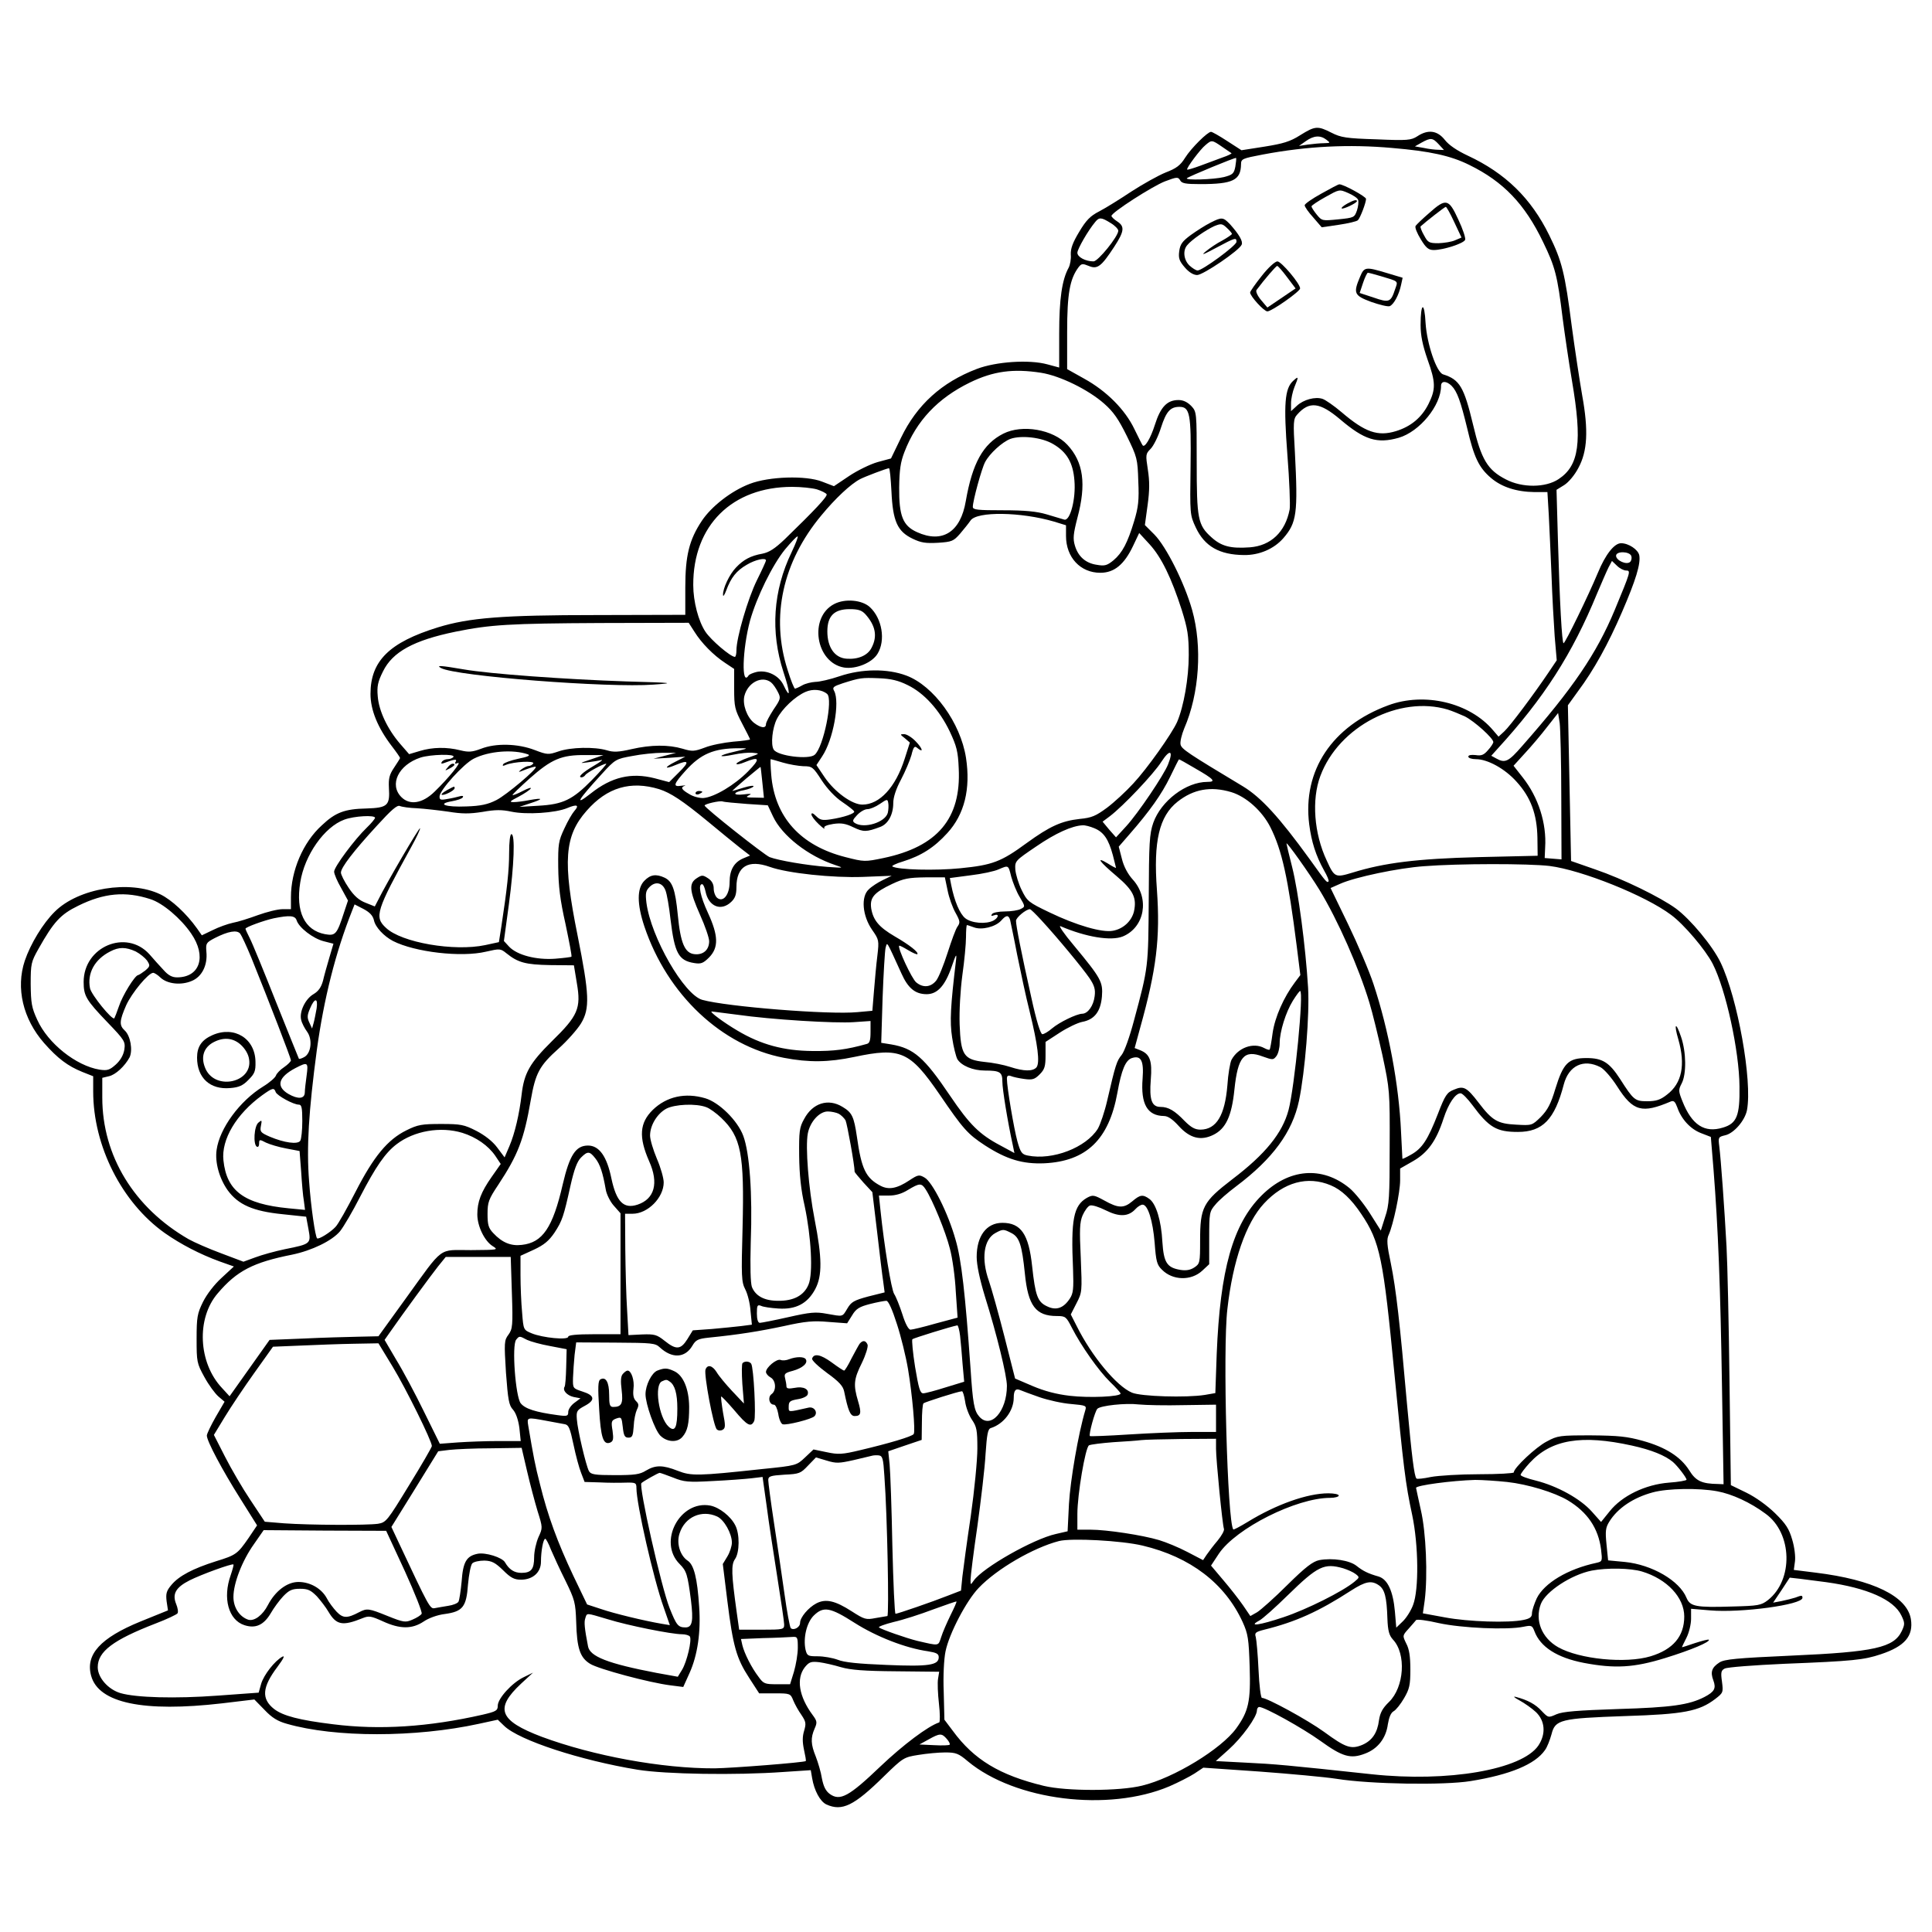 <?xml version="1.0" standalone="no"?>
<!DOCTYPE svg PUBLIC "-//W3C//DTD SVG 20010904//EN"
 "http://www.w3.org/TR/2001/REC-SVG-20010904/DTD/svg10.dtd">
<svg version="1.0" xmlns="http://www.w3.org/2000/svg"
 width="850pt" height="850pt" viewBox="0 0 850 850"
 preserveAspectRatio="xMidYMid meet">
<g transform="translate(0,850) scale(0.1,-0.1)"
fill="#000000" stroke="none">
<path d="M5720 7905 c-44 -28 -75 -37 -156 -50 l-102 -16 -62 40 c-35 23 -67
41 -72 41 -15 0 -87 -71 -114 -114 -21 -34 -39 -47 -86 -65 -32 -13 -100 -51
-151 -84 -51 -34 -114 -73 -141 -87 -39 -20 -57 -38 -88 -90 -29 -48 -38 -74
-37 -100 2 -19 -3 -45 -9 -57 -30 -54 -42 -140 -42 -289 l0 -151 -52 14 c-80
22 -226 12 -310 -20 -155 -59 -264 -158 -334 -303 l-44 -91 -59 -16 c-32 -9
-89 -37 -125 -61 l-67 -45 -52 20 c-71 28 -234 23 -319 -10 -81 -31 -168 -99
-210 -162 -56 -84 -73 -154 -73 -294 l0 -120 -390 -1 c-416 0 -561 -12 -698
-54 -214 -66 -297 -148 -297 -293 0 -71 32 -149 94 -230 20 -26 36 -49 36 -52
0 -2 -12 -21 -26 -42 -21 -31 -25 -48 -23 -88 5 -79 -5 -89 -99 -92 -95 -2
-136 -17 -196 -74 -83 -75 -136 -200 -136 -316 l0 -53 -37 0 c-21 0 -69 -12
-108 -26 -38 -14 -88 -30 -111 -34 -23 -5 -62 -19 -88 -32 l-48 -23 -21 30
c-47 66 -112 126 -161 150 -134 65 -361 28 -465 -76 -52 -51 -107 -142 -132
-216 -40 -120 -8 -256 85 -362 60 -68 104 -101 168 -127 l48 -19 0 -67 c0
-240 126 -489 315 -623 70 -49 154 -93 242 -125 l62 -22 -54 -50 c-32 -29 -65
-72 -82 -106 -25 -51 -28 -67 -28 -162 0 -101 1 -108 34 -168 19 -35 47 -73
62 -86 l27 -23 -39 -67 c-21 -37 -39 -74 -39 -82 0 -24 68 -152 147 -277 l74
-118 -37 -55 c-49 -71 -56 -76 -144 -103 -101 -32 -162 -64 -195 -103 -23 -27
-26 -39 -22 -73 l6 -40 -121 -49 c-176 -72 -243 -145 -217 -239 33 -120 230
-161 576 -121 l142 17 45 -46 c32 -34 58 -50 98 -61 212 -61 565 -61 845 0
l83 18 28 -27 c66 -64 337 -152 587 -193 123 -20 432 -25 641 -10 l121 8 6
-35 c9 -54 35 -103 63 -116 69 -31 121 -6 254 125 83 81 87 83 150 93 36 6 89
11 118 11 47 0 59 -4 100 -39 208 -173 618 -224 887 -110 39 17 88 42 110 56
l39 26 246 -17 c135 -10 288 -24 340 -32 149 -24 474 -29 590 -10 174 28 284
74 327 136 10 13 22 45 29 70 16 64 38 70 324 80 258 8 325 21 396 75 35 27
36 29 30 76 -6 41 -4 50 12 58 11 6 129 15 263 21 303 12 349 17 424 42 105
35 144 80 132 155 -17 100 -166 173 -419 204 l-96 12 5 37 c3 21 -2 63 -12 96
-14 48 -27 69 -76 117 -35 34 -85 70 -126 90 l-68 33 -6 459 c-3 253 -9 519
-13 590 -9 167 -25 388 -32 442 -5 39 -4 41 25 48 39 8 88 65 97 111 24 129
-41 492 -116 649 -35 73 -132 190 -197 238 -69 50 -232 130 -355 172 l-106 37
-7 342 -7 343 44 61 c71 95 134 210 194 349 61 141 83 213 76 250 -5 25 -47
53 -80 53 -30 0 -69 -50 -102 -130 -42 -101 -144 -310 -151 -310 -7 0 -17 176
-25 460 l-6 215 34 21 c19 12 46 44 62 75 40 73 45 165 17 319 -11 63 -32 201
-46 305 -30 234 -43 286 -99 400 -80 163 -193 273 -358 350 -47 22 -83 46
-101 69 -33 42 -74 48 -122 16 -27 -17 -42 -19 -180 -13 -132 4 -156 8 -197
29 -61 31 -72 30 -138 -11z m116 -20 c18 -14 18 -14 -11 -15 -16 0 -48 -3 -70
-6 l-40 -6 30 21 c35 25 64 27 91 6z m494 -20 l23 -25 -24 1 c-13 0 -42 3 -64
8 l-40 7 30 17 c40 22 48 21 75 -8z m-953 -11 c21 -14 39 -27 41 -28 2 -2 -16
-11 -40 -19 -24 -9 -67 -25 -97 -36 -30 -11 -56 -19 -58 -17 -5 5 58 90 81
108 27 23 28 23 73 -8z m748 -5 c166 -14 258 -34 340 -75 149 -73 244 -172
324 -339 53 -109 63 -147 86 -335 9 -69 27 -192 41 -275 46 -270 32 -373 -59
-433 -57 -38 -160 -39 -232 -1 -80 41 -108 87 -144 240 -40 167 -59 199 -132
222 -29 9 -71 134 -77 225 -5 98 -22 92 -22 -8 0 -46 9 -89 30 -150 37 -103
37 -132 5 -197 -30 -60 -78 -100 -144 -120 -79 -24 -135 -5 -238 83 -34 29
-72 55 -84 59 -32 11 -84 -3 -113 -30 l-26 -24 0 35 c0 19 7 51 15 71 19 46
19 50 -5 28 -38 -34 -43 -102 -26 -326 9 -114 13 -222 10 -240 -19 -100 -83
-160 -175 -167 -84 -6 -125 4 -169 44 -60 54 -65 80 -65 331 0 220 0 221 -24
247 -17 17 -35 26 -56 26 -50 0 -79 -30 -104 -109 -19 -60 -45 -103 -54 -90
-2 2 -18 34 -36 71 -41 86 -123 168 -221 222 l-75 42 0 164 c0 169 12 233 50
284 13 17 18 17 45 6 38 -16 55 -3 112 84 45 69 47 90 13 112 -14 9 -25 20
-25 24 0 15 179 130 235 152 53 20 58 20 67 5 7 -14 24 -17 89 -17 143 0 178
17 179 87 0 24 6 26 95 43 196 37 379 46 570 29z m-690 -82 c-6 -31 -12 -36
-50 -46 -45 -11 -173 -15 -163 -5 9 8 212 92 216 89 2 -2 0 -19 -3 -38z m-549
-248 c19 -11 34 -27 34 -34 0 -25 -89 -135 -109 -135 -35 0 -71 19 -71 38 0
16 47 98 79 136 17 21 27 20 67 -5z m-306 -659 c83 -13 208 -74 278 -136 41
-36 63 -68 100 -143 45 -92 47 -100 50 -198 4 -84 0 -115 -18 -175 -29 -96
-52 -140 -91 -173 -28 -23 -39 -26 -73 -20 -50 7 -83 37 -97 85 -9 30 -7 51
11 121 40 149 27 246 -44 322 -63 68 -199 91 -282 49 -89 -45 -136 -130 -165
-297 -23 -136 -103 -187 -215 -136 -62 28 -79 72 -78 196 1 78 6 112 23 156
53 138 147 237 288 306 103 50 190 62 313 43z m1806 -57 c25 -25 40 -68 69
-187 30 -128 51 -173 105 -219 47 -40 112 -61 192 -62 l56 0 6 -100 c3 -55 8
-174 12 -265 3 -91 10 -212 14 -270 l9 -105 -37 -55 c-64 -95 -168 -234 -194
-258 l-25 -23 -24 28 c-103 122 -302 169 -461 110 -247 -91 -378 -287 -348
-524 10 -77 29 -137 65 -202 14 -24 23 -46 20 -49 -7 -7 -10 -4 -83 98 -134
185 -214 272 -293 320 -243 146 -270 164 -275 184 -3 12 5 44 16 71 67 154 80
361 35 521 -34 120 -114 279 -166 332 l-42 42 12 88 c9 65 9 105 1 156 -10 65
-10 69 12 91 13 13 34 55 46 94 23 71 41 91 81 91 46 0 52 -31 49 -261 -3
-213 -3 -214 23 -270 39 -83 104 -120 212 -121 67 -1 132 27 173 74 59 68 65
109 51 378 -8 133 -7 147 10 166 53 60 99 55 189 -21 107 -91 163 -108 258
-81 92 27 186 142 186 228 0 23 23 23 46 1z m-1752 -257 c60 -35 87 -82 93
-160 7 -81 -19 -180 -45 -172 -9 3 -44 13 -77 23 -44 13 -95 18 -192 18 -112
0 -133 2 -133 15 0 27 39 169 54 197 20 38 75 88 111 102 48 17 139 7 189 -23z
m-712 -208 c6 -131 26 -176 93 -208 37 -18 58 -21 112 -18 61 4 68 7 97 40 17
20 38 46 46 58 28 41 222 38 368 -5 l52 -16 0 -47 c0 -94 63 -162 151 -162 61
0 105 36 144 118 l27 57 46 -50 c52 -57 96 -148 141 -288 26 -83 31 -113 31
-200 0 -100 -22 -225 -51 -293 -23 -52 -133 -207 -193 -271 -32 -35 -84 -83
-116 -107 -49 -36 -67 -44 -120 -49 -80 -9 -131 -32 -233 -106 -113 -83 -151
-97 -292 -111 -109 -11 -275 -7 -299 8 -5 2 16 13 47 22 80 25 137 61 195 125
75 82 103 194 82 331 -24 154 -142 317 -263 362 -83 31 -195 30 -293 -3 -41
-14 -89 -25 -107 -25 -17 -1 -43 -7 -57 -15 -14 -8 -28 -14 -32 -15 -4 0 -19
37 -33 83 -75 233 -22 475 149 680 61 74 128 137 170 159 21 11 116 47 127 48
4 0 8 -46 11 -102z m-328 9 c22 -7 41 -17 43 -22 3 -10 -51 -68 -184 -197 -44
-42 -69 -58 -99 -64 -51 -9 -83 -26 -116 -61 -29 -30 -58 -92 -57 -120 0 -10
6 -2 14 19 21 57 45 87 90 113 38 23 85 33 85 19 0 -3 -18 -43 -40 -87 -40
-81 -90 -253 -90 -308 0 -16 -3 -29 -7 -29 -20 1 -105 74 -129 110 -31 46 -54
133 -54 206 -1 262 171 432 435 432 39 0 88 -5 109 -11z m-111 -276 c-82 -170
-94 -351 -36 -528 31 -94 31 -123 0 -57 -20 42 -71 67 -117 58 -17 -4 -33 -11
-36 -15 -33 -54 -28 115 6 241 30 105 98 244 154 313 26 31 50 57 55 57 4 0
-8 -31 -26 -69z m3694 -17 c3 -8 1 -20 -5 -26 -15 -15 -62 6 -62 27 0 21 59
20 67 -1z m-23 -64 c22 0 20 -5 -50 -174 -80 -192 -184 -345 -407 -598 -60
-69 -75 -77 -114 -55 l-22 12 27 30 c205 224 329 417 439 685 20 47 42 98 50
114 l15 28 22 -21 c12 -12 30 -21 40 -21z m-4099 -269 c31 -50 84 -104 136
-138 l39 -26 0 -87 c0 -80 3 -92 35 -153 19 -36 35 -68 35 -70 0 -2 -33 -7
-74 -10 -41 -4 -98 -15 -125 -26 -46 -17 -55 -18 -98 -5 -61 18 -138 18 -225
-2 -56 -13 -79 -14 -108 -5 -54 16 -159 14 -213 -5 -44 -15 -49 -15 -104 6
-75 29 -172 31 -236 6 -40 -15 -55 -16 -92 -7 -59 15 -122 14 -178 -3 l-47
-14 -40 46 c-55 64 -93 144 -98 208 -4 44 0 64 23 110 42 86 135 137 320 175
153 31 237 36 637 38 l388 1 25 -39z m938 -235 c73 -35 140 -110 185 -203 31
-66 37 -89 40 -164 11 -220 -93 -344 -331 -394 -82 -17 -85 -17 -167 4 -198
50 -312 176 -327 363 -3 38 -4 68 -2 68 2 0 26 -7 53 -15 27 -8 68 -15 90 -16
39 0 43 -3 81 -62 25 -38 60 -75 90 -95 28 -19 51 -37 53 -42 4 -9 -45 -26
-105 -35 -34 -5 -45 -3 -62 14 -14 14 -21 16 -21 8 0 -7 14 -26 32 -43 17 -16
28 -24 25 -18 -5 8 9 14 39 19 35 5 54 2 89 -15 44 -21 57 -21 118 2 35 13 57
55 57 105 0 25 12 62 34 103 19 36 39 84 46 108 9 37 14 42 26 31 29 -24 23
-2 -7 29 -17 18 -40 32 -51 32 -19 0 -19 -1 3 -18 l22 -19 -23 -72 c-40 -125
-110 -201 -186 -201 -45 0 -121 55 -165 119 l-37 55 25 38 c49 73 79 239 53
288 -9 16 -4 20 38 34 76 24 83 25 159 22 53 -2 86 -10 126 -30z m-601 12 c9
-7 22 -26 30 -42 14 -27 13 -31 -19 -78 -18 -28 -33 -56 -33 -64 0 -20 -23
-17 -53 6 -31 25 -51 81 -42 118 15 59 77 91 117 60z m247 -51 c27 -23 -16
-235 -55 -268 -26 -22 -163 -5 -180 23 -14 22 -6 96 14 135 23 45 80 99 126
119 32 14 71 11 95 -9z m2731 -69 c19 -6 53 -20 75 -30 43 -22 125 -96 125
-113 0 -5 -11 -22 -24 -36 -18 -21 -29 -25 -54 -21 -20 2 -32 0 -32 -7 0 -6
15 -11 33 -11 52 0 128 -42 179 -99 63 -69 90 -143 92 -246 l1 -80 -260 -6
c-272 -7 -415 -25 -554 -68 -76 -23 -80 -22 -114 53 -56 119 -67 268 -28 372
81 218 348 356 561 292z m499 -381 l1 -278 -37 3 -37 3 2 46 c7 107 -30 222
-99 309 l-40 51 50 55 c28 30 72 82 98 116 l48 61 7 -44 c3 -24 7 -169 7 -322z
m-3637 196 c-75 -17 -78 -28 -4 -13 28 6 66 10 84 8 32 -3 32 -3 -19 -21 -29
-10 -53 -23 -53 -27 0 -5 16 -2 35 6 68 28 72 17 16 -40 -59 -60 -148 -113
-196 -117 -16 -1 -45 6 -62 17 -35 20 -40 30 -20 37 6 2 0 2 -15 0 -39 -6 -35
7 18 66 67 74 124 99 234 99 45 0 45 0 -18 -15z m-909 -12 c12 -5 -2 -11 -42
-19 -33 -7 -63 -18 -67 -24 -5 -8 -1 -9 12 -3 34 14 128 19 120 6 -4 -6 -13
-11 -20 -11 -7 0 -21 -7 -32 -15 -17 -14 -15 -14 20 0 22 8 41 14 43 11 8 -8
-128 -123 -173 -146 -37 -19 -69 -26 -132 -28 -92 -4 -133 11 -63 23 22 4 44
11 47 17 4 6 -1 8 -12 5 -11 -3 -35 -9 -55 -12 -31 -6 -36 -4 -35 12 2 28 105
142 150 165 67 34 174 42 239 19z m2816 -44 c-18 -46 -131 -214 -184 -272
l-45 -49 -30 34 -29 35 32 24 c58 44 192 185 227 240 37 57 54 50 29 -12z
m-2214 38 l-50 -13 70 4 70 5 -43 -22 c-52 -26 -50 -36 2 -14 57 24 61 14 13
-33 l-43 -43 -64 17 c-103 26 -189 6 -281 -67 -74 -58 -58 -31 48 85 60 66 63
67 135 80 40 8 100 14 133 14 l60 0 -50 -13z m-930 -5 c-3 -5 -15 -10 -25 -10
-10 0 -22 -5 -26 -12 -5 -7 -2 -9 7 -6 48 18 61 20 54 7 -6 -9 -3 -11 9 -6 20
8 -40 -66 -102 -126 -53 -52 -109 -61 -146 -24 -55 55 -13 142 84 174 44 14
154 17 145 3z m605 -11 c-51 -17 -52 -18 -15 -13 22 3 49 7 60 10 11 3 -3 -8
-32 -25 -51 -30 -73 -51 -54 -51 5 0 13 5 16 10 7 11 79 50 92 50 4 0 -24 -32
-62 -71 -86 -88 -128 -108 -237 -114 l-83 -5 48 16 c59 19 58 25 -3 14 -25 -5
-56 -9 -70 -9 -21 0 -17 4 22 24 26 14 50 30 53 36 4 6 -12 1 -35 -11 -23 -12
-43 -20 -45 -18 -2 2 32 34 74 72 97 86 141 105 246 104 l80 0 -55 -19z m2659
-40 c82 -47 93 -59 53 -59 -94 0 -204 -84 -238 -180 -17 -49 -19 -88 -20 -335
-2 -300 -1 -298 -65 -535 -19 -72 -42 -136 -54 -151 -22 -27 -27 -42 -64 -202
-11 -48 -30 -104 -41 -123 -52 -83 -199 -140 -308 -118 -26 5 -32 13 -46 63
-15 55 -46 237 -46 275 0 13 5 16 17 12 9 -4 36 -10 59 -13 36 -5 46 -2 68 20
22 22 26 35 26 84 l0 59 63 41 c34 22 78 43 98 47 54 10 81 45 87 111 5 65 -3
80 -124 226 -43 51 -69 89 -58 84 112 -48 222 -66 274 -45 96 40 119 167 44
250 -22 24 -40 58 -48 91 l-14 54 46 53 c91 104 143 178 180 254 20 42 38 77
39 77 1 1 33 -17 72 -40z m-1905 -61 l7 -68 -43 1 c-35 0 -39 2 -23 10 15 7 8
8 -23 4 -51 -6 -49 10 3 19 19 4 37 11 40 16 3 5 -16 3 -42 -5 -26 -8 -49 -15
-51 -15 -2 0 25 24 60 54 35 29 64 53 64 52 1 0 4 -31 8 -68z m-454 -30 c50
-16 101 -49 214 -142 54 -45 118 -97 142 -116 l44 -34 -29 -12 c-41 -17 -61
-51 -61 -105 0 -55 -28 -91 -55 -69 -8 7 -15 25 -15 41 0 19 -8 34 -25 45 -23
15 -27 15 -50 0 -35 -23 -32 -55 15 -161 22 -49 40 -101 40 -116 0 -38 -26
-61 -64 -57 -43 4 -62 48 -74 173 -11 113 -24 148 -59 164 -37 17 -62 13 -88
-14 -33 -33 -33 -102 0 -201 101 -301 341 -526 614 -578 110 -21 196 -20 310
4 203 43 244 25 374 -164 105 -154 124 -175 200 -225 96 -62 166 -83 262 -79
185 9 284 105 321 310 18 101 36 144 64 153 40 13 53 -12 47 -90 -9 -113 21
-164 94 -165 17 0 38 -14 65 -44 49 -54 97 -66 152 -39 55 27 81 82 93 200 15
143 42 176 124 145 45 -16 47 -16 61 2 8 11 14 36 14 56 0 51 27 137 58 187
15 24 29 43 32 43 17 0 -24 -422 -51 -524 -27 -101 -102 -194 -247 -304 -130
-100 -142 -123 -142 -271 0 -96 -1 -101 -25 -117 -18 -12 -37 -15 -62 -11 -59
10 -73 32 -79 123 -5 95 -28 168 -57 189 -29 21 -41 19 -75 -10 -38 -32 -62
-31 -123 3 -46 25 -51 26 -77 12 -59 -34 -71 -95 -61 -315 3 -85 1 -105 -14
-128 -28 -43 -61 -54 -101 -34 -41 19 -51 47 -65 176 -15 141 -49 191 -131
191 -70 0 -113 -58 -113 -150 0 -35 13 -97 36 -173 53 -169 97 -350 97 -394 0
-113 -72 -193 -122 -135 -22 25 -28 58 -38 211 -23 326 -40 480 -66 567 -33
118 -102 254 -136 273 -24 14 -29 13 -67 -12 -54 -36 -91 -43 -127 -24 -65 34
-84 74 -104 216 -13 88 -21 106 -63 131 -63 39 -132 17 -169 -53 -21 -37 -23
-55 -22 -162 1 -83 8 -151 24 -220 29 -136 38 -298 17 -347 -20 -48 -66 -72
-134 -71 -60 0 -99 21 -115 61 -6 18 -8 87 -5 197 8 214 -5 393 -33 468 -25
67 -106 147 -167 165 -88 26 -170 8 -231 -51 -58 -57 -63 -119 -16 -226 43
-96 24 -166 -51 -191 -61 -20 -93 12 -115 115 -20 98 -54 145 -103 145 -54 0
-81 -42 -111 -170 -44 -192 -89 -257 -180 -267 -48 -6 -87 10 -126 52 -21 22
-25 37 -25 84 0 52 5 65 47 128 87 132 113 199 143 372 21 120 38 152 123 228
38 34 82 84 98 110 40 66 37 128 -15 388 -66 326 -58 437 40 548 90 103 194
133 319 95z m2517 -13 c66 -20 136 -83 172 -154 51 -101 78 -223 116 -523 l16
-128 -24 -32 c-49 -65 -88 -153 -98 -223 -5 -38 -11 -71 -13 -73 -3 -2 -13 1
-24 7 -48 26 -115 2 -144 -52 -6 -12 -15 -63 -18 -112 -11 -132 -48 -194 -118
-195 -24 0 -41 9 -70 38 -44 46 -72 62 -106 62 -39 0 -50 31 -43 120 7 84 -4
113 -48 130 l-23 9 24 88 c72 258 89 395 74 608 -16 214 10 324 91 388 70 55
145 69 236 42z m-1511 -91 c-11 -42 -104 -71 -145 -45 -12 8 -10 14 10 35 13
14 33 26 45 26 12 0 36 10 55 23 32 22 34 22 37 4 2 -10 1 -30 -2 -43z m-620
39 l92 -6 23 -49 c40 -85 154 -174 274 -214 39 -13 38 -13 -35 -8 -91 7 -214
28 -254 43 -24 10 -286 217 -286 227 0 7 66 22 79 18 8 -3 56 -7 107 -11z
m-1451 -19 c33 -2 95 -9 137 -15 62 -10 93 -10 151 -1 56 10 85 10 127 1 66
-14 194 -6 246 16 43 18 54 13 31 -13 -9 -10 -29 -44 -44 -77 -26 -55 -28 -69
-27 -170 1 -83 8 -144 32 -250 16 -77 29 -142 26 -144 -2 -2 -34 -6 -72 -9
-83 -6 -167 16 -202 53 l-23 25 22 162 c23 173 28 308 11 308 -6 0 -10 -34
-10 -82 0 -77 -9 -158 -34 -323 l-11 -70 -60 -13 c-137 -29 -369 11 -437 76
-52 48 -43 75 111 355 24 43 41 80 39 83 -4 4 -147 -240 -185 -317 l-14 -27
-40 16 c-29 11 -51 30 -75 66 -19 28 -34 58 -34 67 0 22 55 94 159 207 62 68
88 91 100 86 9 -4 43 -9 76 -10z m-185 -42 c0 -4 -16 -24 -36 -43 -54 -52
-144 -173 -144 -194 0 -10 14 -43 31 -72 l30 -55 -17 -51 c-32 -99 -38 -105
-84 -97 -90 17 -130 99 -109 228 19 120 106 244 194 276 43 16 135 21 135 8z
m3165 -46 c41 -17 62 -48 81 -118 7 -29 14 -54 14 -56 0 -2 -16 6 -36 19 -55
33 -38 9 39 -56 73 -62 89 -95 76 -155 -10 -42 -47 -77 -93 -85 -47 -9 -161
24 -279 81 -92 44 -98 49 -122 98 -14 28 -26 69 -28 90 -2 38 -1 39 92 102 86
59 158 91 204 93 10 1 33 -5 52 -13z m990 -271 c81 -133 174 -344 220 -497 13
-42 38 -145 57 -230 32 -151 33 -157 32 -403 0 -221 -2 -257 -20 -309 l-19
-60 -48 76 c-26 41 -66 91 -90 111 -121 99 -268 86 -387 -33 -126 -126 -182
-326 -197 -697 l-6 -172 -46 -8 c-81 -13 -282 -7 -321 10 -67 28 -177 160
-243 293 l-26 51 25 49 c25 48 25 52 19 199 -6 125 -5 157 8 188 9 20 23 40
32 43 9 4 40 -6 70 -21 60 -30 100 -28 131 6 9 10 23 19 31 19 23 0 45 -70 53
-168 6 -81 10 -97 32 -118 47 -48 129 -50 178 -4 l30 28 0 115 c0 110 1 117
27 147 14 18 56 54 92 81 161 121 247 239 276 376 27 129 47 382 40 498 -11
181 -43 423 -70 530 -14 55 -25 101 -25 104 0 10 101 -132 145 -204z m-2418
101 c78 -28 278 -49 410 -44 l126 5 -39 -19 c-21 -10 -49 -28 -62 -41 -35 -32
-28 -116 15 -178 30 -43 31 -46 23 -114 -5 -38 -11 -109 -15 -156 l-7 -86 -66
-6 c-123 -12 -575 24 -682 54 -80 22 -226 275 -246 427 -5 42 -3 53 14 70 26
26 57 19 70 -16 6 -15 16 -72 22 -127 18 -148 35 -181 104 -192 30 -5 40 -1
66 25 42 43 41 95 -5 195 -34 73 -45 127 -26 127 5 0 11 -14 15 -32 13 -66 68
-89 113 -46 17 16 23 32 23 65 0 91 52 123 147 89z m3431 4 c141 -18 421 -130
534 -215 57 -42 151 -153 183 -215 58 -113 117 -384 118 -540 2 -129 -12 -163
-73 -181 -81 -25 -137 12 -178 116 -18 45 -18 50 -3 79 21 41 20 137 -3 204
-23 69 -33 60 -12 -11 32 -112 16 -193 -50 -243 -29 -23 -48 -29 -87 -29 -54
0 -60 5 -120 99 -47 72 -77 91 -147 91 -80 0 -102 -22 -137 -135 -20 -67 -34
-93 -64 -124 -39 -38 -39 -38 -109 -34 -81 4 -105 18 -165 97 -52 68 -66 75
-108 57 -31 -12 -39 -24 -71 -107 -44 -113 -69 -152 -118 -179 -21 -12 -38
-20 -38 -18 0 2 -3 55 -6 118 -9 207 -55 451 -121 650 -19 58 -70 177 -112
264 l-77 159 43 19 c65 29 255 69 368 77 152 12 460 12 553 1z m-2369 -47 c7
-25 23 -66 37 -89 25 -42 25 -43 5 -53 -11 -6 -42 -11 -70 -11 -27 0 -53 -5
-57 -12 -5 -8 -2 -9 9 -5 24 9 21 -10 -2 -23 -33 -17 -96 -12 -124 10 -24 19
-48 75 -62 146 l-6 31 91 12 c51 6 106 18 123 26 45 19 43 20 56 -32z m-280
-60 c6 -32 22 -76 35 -99 20 -36 21 -43 9 -60 -8 -10 -27 -63 -44 -116 -17
-53 -39 -108 -50 -122 -24 -30 -58 -33 -88 -8 -19 15 -83 152 -75 161 2 2 19
-7 39 -19 20 -12 38 -20 41 -18 7 8 -35 41 -99 78 -70 41 -95 71 -104 123 -7
48 12 70 92 108 51 24 73 28 146 29 l86 0 12 -57z m-3507 -39 c54 -17 134 -85
179 -151 69 -100 39 -193 -62 -193 -22 0 -39 9 -60 33 -16 17 -44 48 -62 69
-102 112 -289 33 -289 -122 0 -61 10 -79 105 -178 76 -79 79 -85 74 -120 -4
-24 -17 -47 -38 -66 -27 -24 -37 -27 -71 -22 -103 17 -227 115 -274 219 -25
54 -28 74 -29 157 0 90 2 98 34 155 67 119 97 152 175 190 113 56 208 65 318
29z m983 -92 c6 -31 44 -71 84 -92 96 -49 300 -73 409 -47 61 14 64 14 90 -7
51 -41 84 -50 192 -52 l105 -1 13 -79 c19 -110 5 -143 -110 -255 -97 -96 -122
-140 -133 -234 -10 -86 -30 -172 -54 -228 l-21 -49 -33 44 c-20 27 -55 54 -92
73 -53 27 -68 30 -154 30 -85 0 -103 -3 -153 -28 -83 -41 -144 -115 -224 -271
-37 -72 -76 -142 -88 -154 -21 -23 -75 -57 -81 -50 -8 8 -27 136 -35 250 -12
149 -2 309 34 579 31 225 82 428 155 612 l11 28 39 -20 c28 -15 41 -29 46 -49z
m2936 0 c72 -78 181 -210 212 -255 22 -33 27 -50 23 -80 -5 -42 -30 -77 -55
-77 -25 -1 -100 -37 -133 -65 -16 -14 -35 -25 -42 -25 -8 0 -26 57 -49 163
-44 197 -67 314 -67 336 0 14 43 50 61 51 4 0 26 -22 50 -48z m-3276 -1 c10
-32 72 -80 119 -92 l43 -11 -18 -61 c-10 -34 -23 -80 -28 -102 -8 -29 -20 -46
-42 -59 -36 -21 -63 -78 -54 -113 3 -14 15 -37 26 -52 25 -34 18 -96 -13 -112
-11 -6 -21 -9 -23 -7 -1 2 -46 113 -100 248 -53 134 -105 261 -116 282 -10 20
-19 39 -19 42 0 7 83 37 125 46 70 14 93 12 100 -9z m3139 2 c2 -10 17 -79 31
-153 15 -74 39 -187 55 -250 36 -147 46 -226 30 -246 -16 -18 -55 -18 -116 2
-27 9 -78 19 -113 22 -91 10 -104 30 -109 165 -2 60 3 149 12 217 9 63 16 138
16 167 0 29 2 53 4 53 3 0 17 -5 31 -10 34 -13 95 2 120 30 22 25 32 25 39 3z
m-3338 -167 c80 -198 174 -442 174 -451 0 -5 -14 -19 -30 -30 -17 -11 -33 -28
-36 -37 -3 -9 -28 -31 -56 -48 -104 -64 -192 -185 -205 -279 -8 -55 12 -126
49 -178 46 -63 111 -92 241 -105 l104 -11 10 -54 c12 -65 11 -66 -104 -89 -43
-9 -101 -25 -130 -36 l-52 -19 -98 37 c-54 20 -118 48 -143 62 -240 138 -380
367 -380 623 l0 87 29 7 c29 6 70 44 91 83 15 31 4 95 -21 118 -25 23 -24 42
6 111 25 55 98 143 119 143 5 0 20 -9 32 -21 30 -28 90 -35 137 -15 45 18 71
69 65 129 -3 37 -1 40 37 60 59 30 98 37 112 19 6 -8 28 -55 49 -106z m2860
-69 c29 -65 61 -91 111 -91 47 0 81 37 110 121 19 56 23 61 19 28 -24 -201
-28 -269 -17 -340 6 -41 17 -84 23 -95 18 -29 69 -50 121 -50 67 0 77 -7 77
-49 0 -33 23 -175 46 -280 l7 -34 -61 33 c-93 49 -136 92 -222 219 -114 169
-160 209 -259 226 l-44 7 6 197 c4 108 10 207 13 220 8 28 1 39 70 -112z
m-3369 97 c19 -10 41 -28 50 -40 14 -22 14 -25 -8 -44 -13 -10 -27 -19 -31
-20 -14 0 -70 -91 -85 -138 -9 -26 -18 -49 -20 -52 -9 -10 -101 103 -107 132
-13 66 20 127 89 162 38 20 68 20 112 0z m796 -251 c-4 -21 -9 -49 -13 -63
l-7 -25 -12 26 c-10 21 -10 32 3 62 20 48 36 48 29 0z m1848 -27 c153 -22 433
-39 516 -33 l73 5 0 -48 c0 -38 -4 -50 -17 -53 -89 -25 -144 -32 -238 -31
-127 1 -227 28 -331 90 -61 36 -124 83 -113 84 3 0 52 -7 110 -14z m-1892
-268 c-4 -29 -8 -63 -8 -75 -1 -28 -30 -30 -72 -6 -56 33 -45 74 31 114 54 28
57 26 49 -33z m5692 37 c17 -9 49 -46 74 -85 70 -110 109 -120 236 -66 13 5
19 -1 28 -25 18 -53 58 -96 104 -114 l44 -17 12 -146 c20 -256 30 -508 37
-951 l7 -431 -24 1 c-72 1 -98 13 -127 60 -38 60 -104 102 -205 130 -68 19
-107 23 -227 24 -138 0 -147 -1 -195 -27 -47 -24 -145 -116 -145 -136 0 -4
-69 -8 -152 -8 -84 0 -180 -6 -212 -12 -33 -7 -61 -10 -64 -7 -10 9 -21 101
-42 330 -31 353 -48 505 -71 617 -17 80 -19 106 -9 126 20 45 50 186 50 239
l0 52 56 32 c65 37 103 89 135 188 22 67 52 111 75 111 8 0 31 -24 52 -52 73
-99 107 -118 200 -118 109 0 162 55 202 209 22 83 87 114 161 76z m-5828 -110
c7 -16 78 -55 102 -55 12 0 15 -14 15 -72 0 -40 -4 -79 -9 -87 -11 -17 -70 -9
-134 18 -41 18 -44 22 -39 48 5 25 4 27 -11 14 -19 -15 -24 -96 -7 -106 6 -3
10 3 10 14 0 18 2 19 30 4 17 -8 57 -20 90 -26 l58 -11 7 -91 c3 -49 8 -108
12 -129 l5 -39 -73 7 c-195 19 -272 76 -286 211 -10 92 57 204 170 286 46 33
53 35 60 14z m1894 -66 c15 -5 45 -27 66 -47 88 -84 102 -159 94 -483 -6 -216
-5 -239 12 -272 10 -19 21 -62 23 -95 l6 -60 -46 -6 c-26 -3 -84 -9 -130 -13
l-84 -6 -24 -39 c-29 -46 -49 -48 -100 -7 -34 27 -44 30 -99 28 l-60 -3 -6
110 c-4 60 -7 180 -8 267 l-1 157 33 0 c67 0 137 71 137 138 0 18 -13 65 -30
104 -16 38 -30 84 -30 102 0 45 31 96 71 118 38 20 131 24 176 7z m583 -29
c11 -6 24 -19 30 -29 7 -15 40 -197 40 -226 0 -3 18 -24 39 -48 l39 -42 21
-175 c11 -96 23 -195 27 -220 l6 -46 -72 -18 c-63 -17 -75 -24 -92 -53 -23
-38 -17 -36 -91 -23 -48 9 -72 7 -169 -15 -62 -14 -119 -25 -125 -25 -8 0 -13
15 -13 41 0 35 2 40 18 34 9 -5 44 -10 77 -12 77 -5 128 22 162 86 31 59 30
137 -3 306 -27 139 -41 319 -30 378 10 52 51 97 88 97 16 0 38 -5 48 -10z
m-1656 -84 c61 -19 114 -56 145 -101 l24 -36 -40 -57 c-47 -67 -63 -110 -63
-165 0 -52 32 -117 67 -139 27 -17 26 -17 -95 -18 -146 0 -117 22 -287 -213
l-120 -166 -90 -2 c-49 -1 -157 -4 -239 -8 l-150 -6 -88 -124 -88 -124 -33 36
c-105 111 -114 307 -19 417 84 99 156 136 327 170 87 18 176 61 211 103 16 20
56 88 88 151 69 133 111 194 161 232 77 59 193 79 289 50z m585 -112 c21 -26
33 -63 46 -137 3 -20 19 -53 35 -71 l30 -34 0 -266 0 -266 -115 0 c-80 0 -115
-4 -115 -11 0 -16 -113 -5 -161 15 -36 15 -36 15 -42 92 -4 42 -7 116 -7 163
l0 86 59 27 c45 21 66 39 90 74 35 53 41 73 71 208 16 71 29 106 46 123 29 29
38 29 63 -3z m3236 -119 c46 -19 90 -60 134 -126 83 -123 97 -195 146 -704 40
-411 48 -481 78 -620 28 -133 30 -329 4 -396 -9 -25 -30 -58 -46 -73 l-28 -27
-6 71 c-8 90 -32 142 -72 154 -46 13 -68 24 -97 47 -30 24 -105 36 -164 25
-28 -6 -59 -29 -140 -109 -57 -57 -117 -110 -133 -120 l-30 -17 -32 47 c-18
26 -57 76 -87 111 l-54 64 35 53 c75 111 340 245 489 245 21 0 38 5 38 10 0 6
-21 10 -46 10 -91 0 -228 -48 -355 -126 -33 -20 -61 -35 -63 -33 -26 33 -47
794 -26 970 24 212 82 379 161 464 87 94 192 123 294 80z m-1783 -17 c31 -47
89 -189 107 -261 11 -40 23 -126 26 -189 l8 -115 -97 -26 c-52 -15 -102 -27
-110 -27 -9 0 -23 26 -36 68 -12 37 -28 77 -36 89 -13 21 -44 213 -60 366 l-7
67 44 0 c29 0 57 8 84 25 50 30 59 31 77 3z m378 -193 c35 -18 46 -52 59 -178
14 -142 48 -187 141 -187 38 0 41 -3 66 -52 41 -80 117 -188 168 -238 25 -24
46 -47 46 -51 0 -14 -137 -20 -223 -10 -60 7 -112 21 -164 43 l-77 33 -47 185
c-26 102 -57 212 -68 244 -35 98 -23 183 28 211 33 18 36 18 71 0z m-2198
-262 c5 -146 3 -160 -15 -185 -19 -25 -19 -35 -11 -167 9 -120 13 -144 31
-163 13 -15 23 -44 28 -80 l6 -58 -98 0 c-54 0 -134 -3 -178 -6 l-80 -6 -70
142 c-38 78 -93 181 -122 228 l-51 87 21 30 c59 85 184 255 214 293 l34 42
143 0 143 0 5 -157z m1694 -138 c18 -55 40 -145 49 -199 19 -114 33 -273 25
-285 -6 -11 -112 -42 -235 -71 -79 -19 -97 -20 -148 -9 l-58 12 -37 -35 c-37
-35 -38 -36 -187 -51 -286 -31 -314 -31 -373 -8 -66 26 -98 26 -140 1 -27 -17
-50 -20 -137 -20 -89 0 -106 3 -114 18 -13 25 -50 181 -53 227 -3 37 0 41 35
60 47 25 44 46 -11 63 -42 14 -42 14 -41 60 1 26 4 71 7 101 l7 55 173 -1
c160 -1 175 -2 195 -21 54 -50 111 -47 143 7 15 26 25 31 73 36 130 13 223 28
331 51 94 21 130 24 196 18 l81 -6 22 35 c17 29 32 38 79 50 31 8 64 14 72 14
9 -1 26 -39 46 -102z m278 -52 c3 -27 8 -83 11 -125 l7 -77 -82 -25 c-44 -14
-89 -26 -98 -26 -14 0 -20 21 -36 116 -10 63 -15 118 -12 122 6 5 170 56 198
61 3 0 9 -20 12 -46z m-1905 -18 c15 -7 61 -20 101 -27 l73 -14 -2 -79 c-1
-44 -4 -82 -7 -86 -10 -16 10 -38 39 -45 l31 -6 -27 -20 c-15 -11 -27 -29 -27
-40 0 -18 -4 -20 -47 -14 -97 13 -143 28 -162 52 -23 29 -40 256 -20 280 14
17 14 17 48 -1z m-592 -117 c59 -97 173 -328 173 -350 0 -5 -45 -83 -100 -172
-96 -157 -101 -164 -137 -170 -48 -7 -301 -6 -413 2 l-85 7 -63 95 c-35 52
-85 138 -112 191 l-49 96 48 79 c26 43 85 131 130 194 l82 115 122 5 c67 3
172 7 232 8 l110 2 62 -102z m2846 -135 c38 -13 100 -27 139 -30 65 -6 69 -7
63 -27 -31 -103 -66 -309 -72 -412 l-6 -121 -52 -12 c-99 -22 -321 -148 -361
-205 -14 -20 -14 -20 -14 4 0 14 13 120 30 235 16 116 33 259 36 318 6 87 10
110 23 114 57 18 101 76 101 134 0 32 9 42 29 33 9 -4 47 -18 84 -31z m-327
-18 c3 -25 17 -62 30 -81 21 -31 24 -46 24 -127 0 -51 -13 -184 -29 -297 -17
-113 -33 -233 -37 -267 l-6 -61 -57 -22 c-68 -27 -222 -80 -231 -80 -4 0 -10
135 -14 300 -3 164 -9 325 -12 357 l-6 58 73 25 74 25 1 77 c0 43 3 80 7 84 5
5 151 52 169 53 4 1 10 -19 14 -44z m962 -17 l142 2 0 -60 0 -60 -106 0 c-58
0 -182 -5 -276 -11 -93 -6 -171 -9 -173 -7 -6 6 22 109 33 120 14 14 124 26
182 19 30 -3 119 -5 198 -3z m-2804 -69 c34 -6 70 -13 81 -15 17 -3 23 -18 38
-89 10 -48 25 -104 34 -126 l15 -39 67 -2 c36 -2 87 -2 114 -1 44 1 47 -1 47
-24 0 -69 75 -400 120 -525 l27 -78 -36 6 c-76 13 -209 45 -267 65 l-61 20
-61 127 c-69 146 -112 263 -146 401 -22 85 -29 123 -52 259 -6 37 -6 37 80 21z
m2946 -123 c0 -48 28 -334 35 -353 2 -7 -10 -29 -28 -51 -18 -21 -39 -49 -48
-62 l-16 -24 -69 36 c-38 20 -94 43 -124 52 -73 22 -231 46 -302 46 l-58 0 0
69 c0 86 35 292 51 302 7 4 56 10 108 14 53 3 107 7 121 9 14 2 94 4 178 5
l152 1 0 -44z m1830 14 c86 -19 145 -43 180 -72 20 -17 60 -69 60 -78 0 -4
-35 -10 -77 -13 -104 -8 -207 -58 -261 -126 l-38 -47 -41 46 c-50 56 -151 112
-246 136 -37 9 -67 20 -67 25 0 5 18 29 40 53 95 103 228 125 450 76z m-4861
-113 c13 -56 34 -135 46 -175 23 -73 23 -74 4 -115 -10 -23 -19 -62 -19 -88 0
-53 -13 -69 -56 -69 -32 0 -54 15 -72 46 -12 22 -86 45 -121 38 -49 -10 -64
-36 -70 -122 -4 -42 -10 -82 -14 -89 -4 -7 -24 -15 -45 -18 -20 -3 -46 -8 -58
-10 -22 -5 -25 1 -162 293 l-30 64 103 166 103 167 49 6 c26 3 109 7 183 7
l135 2 24 -103z m1572 -22 c13 -175 21 -615 13 -615 -5 -1 -29 -5 -53 -9 -41
-8 -48 -6 -104 30 -73 47 -114 56 -155 35 -36 -19 -72 -62 -72 -86 0 -20 -29
-35 -41 -23 -4 4 -17 73 -28 153 -11 80 -32 220 -46 312 -14 92 -25 176 -25
186 0 17 9 20 71 24 66 3 72 6 104 40 l35 36 47 -14 c42 -13 55 -12 118 2 38
9 75 18 80 19 6 2 19 3 30 2 18 -2 21 -12 26 -92z m-929 -6 c47 -19 66 -21
173 -15 66 3 143 9 170 12 l50 6 18 -128 c9 -71 31 -212 47 -314 16 -102 30
-195 30 -207 0 -22 -3 -23 -99 -23 l-99 0 -11 78 c-23 166 -25 208 -7 233 20
29 21 110 1 148 -20 40 -70 79 -110 87 -134 25 -232 -160 -135 -257 31 -31 35
-46 50 -160 11 -91 6 -119 -24 -119 -33 0 -40 10 -70 85 -37 93 -137 538 -124
550 10 9 74 45 80 45 4 0 31 -10 60 -21z m3668 -19 c92 -10 209 -46 268 -81
86 -52 134 -122 146 -216 6 -51 6 -53 -21 -59 -126 -27 -229 -89 -262 -156
-11 -24 -21 -54 -21 -66 0 -16 -8 -23 -37 -29 -65 -14 -244 -8 -345 11 l-98
18 8 56 c14 110 6 301 -17 399 -11 51 -21 95 -21 97 0 11 157 32 260 35 30 0
93 -4 140 -9z m925 -41 c65 -12 146 -49 213 -99 118 -85 123 -291 10 -380 -30
-23 -42 -25 -156 -28 -161 -5 -186 0 -202 38 -31 76 -152 146 -271 158 l-74 7
-7 70 c-6 59 -4 74 12 100 37 60 106 106 191 129 65 18 203 20 284 5z m-4400
-111 c31 -14 65 -75 65 -115 0 -15 -9 -43 -20 -61 l-20 -33 20 -162 c25 -200
40 -253 96 -339 l44 -68 69 0 c67 0 69 -1 81 -31 7 -17 23 -46 36 -64 20 -30
21 -38 12 -69 -8 -26 -8 -49 -1 -83 6 -27 10 -49 8 -51 -6 -6 -323 -31 -401
-32 -231 -1 -535 55 -761 139 -187 71 -208 124 -90 234 l52 48 -41 -20 c-52
-25 -114 -94 -114 -125 0 -22 -7 -26 -67 -40 -238 -54 -453 -68 -658 -42 -148
18 -220 37 -259 67 -57 45 -53 96 15 186 26 35 34 51 21 44 -33 -18 -81 -79
-93 -119 l-11 -39 -179 -13 c-189 -14 -360 -9 -429 11 -54 16 -100 68 -100
114 0 69 68 120 254 192 50 19 94 40 97 45 4 6 1 24 -6 41 -18 44 -2 73 59
104 54 27 187 75 193 70 2 -2 -4 -23 -12 -47 -36 -101 -10 -197 60 -220 49
-16 85 0 116 52 13 23 38 57 55 75 26 27 39 33 74 33 35 0 47 -6 74 -33 17
-19 40 -49 51 -68 35 -59 62 -64 151 -28 27 11 37 9 88 -14 76 -35 129 -35
180 -1 22 15 60 29 93 33 79 11 95 31 102 130 4 44 12 86 19 93 7 7 31 12 53
12 33 -1 48 -9 83 -43 33 -33 49 -41 78 -41 52 0 88 32 88 79 0 47 10 101 19
101 3 0 15 -21 25 -48 11 -26 39 -87 64 -137 41 -84 44 -96 47 -181 3 -116 17
-157 61 -184 36 -23 264 -84 355 -95 l55 -7 28 62 c35 78 50 180 42 291 -8
126 -23 185 -51 203 -33 22 -50 77 -35 120 23 72 97 105 165 74z m-1374 -240
c44 -97 78 -182 74 -188 -4 -7 -22 -18 -41 -26 -30 -13 -38 -12 -108 16 -84
34 -91 35 -126 17 -53 -28 -71 -27 -99 2 -14 15 -34 41 -43 59 -23 43 -73 72
-125 72 -50 0 -102 -40 -134 -101 -23 -45 -60 -73 -87 -65 -38 13 -65 53 -65
100 0 60 38 159 90 232 l43 62 270 -2 269 -1 82 -177z m3246 112 c210 -50 362
-166 440 -336 24 -53 27 -74 31 -197 5 -153 -5 -196 -59 -271 -66 -91 -274
-218 -414 -252 -100 -25 -334 -25 -433 -1 -194 47 -307 115 -400 242 l-37 49
-3 122 c-3 70 1 146 8 179 16 78 92 223 146 279 80 84 241 177 353 206 55 14
276 2 368 -20z m883 -100 c19 -6 44 -17 54 -25 18 -14 18 -15 -5 -34 -52 -43
-210 -122 -312 -156 -104 -35 -159 -43 -107 -15 14 7 70 57 125 111 133 130
161 143 245 119z m1314 -14 c110 -33 186 -114 186 -198 0 -87 -49 -145 -148
-175 -109 -33 -313 -13 -407 40 -72 41 -103 118 -76 190 21 55 134 129 224
147 68 13 170 11 221 -4z m811 -47 c180 -25 297 -77 330 -146 16 -33 16 -39 2
-69 -35 -73 -120 -92 -484 -108 -244 -11 -296 -16 -318 -30 -34 -22 -41 -42
-27 -79 13 -35 5 -50 -39 -73 -68 -35 -145 -46 -379 -53 -179 -6 -244 -11
-272 -23 -36 -16 -36 -16 -65 14 -27 30 -63 49 -113 62 -15 4 -9 -2 15 -15 22
-12 55 -35 73 -52 40 -39 44 -96 10 -147 -73 -106 -397 -162 -733 -126 -371
40 -428 45 -553 51 l-133 7 57 51 c58 52 124 143 124 172 0 8 5 15 10 15 24 0
191 -93 269 -149 97 -70 133 -81 197 -56 56 21 92 68 100 129 5 30 13 50 25
57 10 5 31 31 46 57 24 41 28 58 28 127 0 57 -5 90 -18 114 -17 35 -17 35 10
65 15 17 30 34 33 38 3 5 49 -1 100 -13 101 -22 302 -31 373 -16 35 7 38 6 48
-20 26 -69 99 -116 217 -139 137 -26 221 -21 357 21 117 36 201 72 193 81 -3
2 -30 -5 -61 -15 -32 -11 -57 -19 -57 -18 0 2 9 20 20 42 11 22 20 59 20 83
l0 44 83 -7 c138 -12 407 25 407 55 0 12 -3 12 -32 1 -13 -4 -40 -11 -60 -15
l-37 -7 37 55 36 55 45 -5 c25 -3 78 -10 116 -15z m-1968 -14 c25 -18 34 -51
37 -146 2 -55 8 -74 24 -92 60 -63 50 -210 -17 -275 -29 -28 -39 -48 -44 -80
-7 -56 -30 -90 -74 -109 -49 -20 -73 -12 -167 57 -73 53 -251 150 -274 150 -5
0 -12 55 -15 123 -3 67 -9 132 -12 144 -6 19 -2 23 37 33 138 34 240 80 382
172 64 41 90 46 123 23z m-1885 -131 c-16 -33 -35 -76 -41 -96 -14 -41 -6 -40
-106 -17 -48 12 -157 50 -168 59 -4 3 25 14 65 24 40 9 118 34 173 55 55 20
101 36 103 35 2 -1 -10 -28 -26 -60z m-422 -34 c96 -61 224 -111 323 -125 37
-6 47 -11 47 -26 0 -35 -43 -42 -230 -34 -123 5 -186 11 -215 23 -22 8 -61 15
-87 15 -44 0 -47 2 -54 29 -11 52 5 119 36 150 43 42 72 37 180 -32z m-1086
16 c90 -28 281 -66 326 -66 16 0 32 -5 35 -10 10 -15 -13 -111 -34 -146 l-19
-31 -94 17 c-214 41 -293 72 -301 117 -15 78 -18 106 -12 123 8 25 1 25 99 -4z
m836 -126 c0 -27 -8 -74 -17 -105 l-17 -55 -58 0 c-53 0 -59 2 -81 33 -30 39
-62 102 -71 139 l-6 27 97 4 c54 1 110 4 126 5 26 2 27 0 27 -48z m190 -85
c42 -12 101 -17 243 -18 l189 -2 -5 -31 c-3 -17 -1 -66 4 -110 5 -43 5 -80 1
-82 -49 -16 -159 -99 -258 -193 -139 -133 -178 -154 -223 -122 -19 14 -28 34
-35 69 -4 27 -17 70 -27 96 -22 54 -23 82 -5 123 12 27 11 33 -9 60 -60 81
-73 160 -34 210 19 23 27 26 63 22 23 -3 66 -13 96 -22z m465 -315 c10 -11 16
-23 13 -26 -3 -3 -34 -4 -69 -2 l-64 3 40 22 c50 28 58 28 80 3z"/>
<path d="M5813 7648 c-40 -22 -73 -45 -73 -51 0 -7 17 -31 38 -54 l37 -43 75
11 c41 6 79 15 84 20 10 9 36 77 36 94 0 10 -102 66 -118 64 -4 0 -40 -19 -79
-41z m162 -27 c3 -8 1 -29 -5 -47 -11 -31 -13 -32 -82 -39 -71 -7 -72 -7 -95
21 -13 16 -23 32 -23 36 0 4 27 22 61 41 61 34 61 35 100 18 21 -9 41 -22 44
-30z"/>
<path d="M5927 7604 c-16 -9 -27 -18 -24 -21 6 -5 67 24 67 32 0 8 -14 5 -43
-11z"/>
<path d="M6288 7563 c-29 -25 -56 -51 -60 -57 -4 -7 7 -33 23 -59 23 -38 34
-47 57 -47 42 0 132 29 138 45 3 7 -10 47 -30 89 -42 92 -54 95 -128 29z m110
-40 l32 -68 -28 -12 c-15 -7 -48 -12 -73 -13 -42 0 -47 3 -64 35 -11 19 -17
36 -15 39 22 20 106 86 111 86 3 0 20 -30 37 -67z"/>
<path d="M5325 7520 c-22 -11 -61 -36 -86 -54 -38 -28 -47 -41 -51 -72 -4 -31
1 -43 25 -71 18 -21 38 -33 54 -33 26 0 187 109 196 134 6 15 -12 45 -51 89
-31 32 -36 33 -87 7z m95 -49 c0 -3 -19 -16 -42 -29 -24 -12 -56 -34 -73 -48
-23 -19 -12 -15 46 16 84 45 89 46 89 26 0 -16 -150 -126 -171 -126 -7 0 -23
10 -36 22 -25 24 -30 66 -10 89 19 24 84 68 119 84 30 12 35 12 56 -8 12 -11
22 -23 22 -26z"/>
<path d="M5551 7286 c-28 -35 -51 -68 -51 -73 0 -16 61 -83 76 -83 19 0 144
88 144 101 0 21 -83 119 -100 119 -10 0 -41 -28 -69 -64z m112 -6 l37 -49 -62
-42 -62 -42 -28 33 c-16 19 -24 38 -20 44 36 48 86 106 91 106 4 0 23 -22 44
-50z"/>
<path d="M5984 7283 c-31 -73 -27 -83 48 -111 37 -13 74 -22 82 -19 18 7 41
50 50 93 l7 32 -70 21 c-93 28 -99 27 -117 -16z m91 2 c80 -24 76 -20 63 -57
-19 -58 -26 -61 -95 -37 l-61 20 15 45 c8 24 18 44 21 44 4 0 30 -7 57 -15z"/>
<path d="M3671 5843 c-114 -58 -83 -259 43 -280 52 -8 123 21 147 61 36 59 20
155 -34 205 -35 32 -109 38 -156 14z m136 -45 c45 -50 54 -97 28 -147 -17 -35
-60 -53 -111 -49 -52 4 -84 50 -84 120 0 68 30 98 98 98 38 0 53 -5 69 -22z"/>
<path d="M1940 5561 c64 -36 739 -88 935 -73 96 7 91 8 -120 14 -267 9 -600
33 -715 53 -100 17 -123 19 -100 6z"/>
<path d="M3060 5010 c0 -5 7 -7 15 -4 8 4 15 8 15 10 0 2 -7 4 -15 4 -8 0 -15
-4 -15 -10z"/>
<path d="M1967 5024 c-16 -9 -27 -18 -24 -20 7 -7 57 18 57 28 0 10 1 10 -33
-8z"/>
<path d="M1969 5123 c-13 -15 -12 -15 9 -4 23 12 28 21 13 21 -5 0 -15 -7 -22
-17z"/>
<path d="M935 3946 c-48 -21 -68 -51 -68 -99 0 -89 57 -142 146 -134 38 3 56
11 80 36 27 27 32 38 31 79 -1 103 -93 160 -189 118z m125 -43 c19 -18 33 -41
36 -64 16 -101 -146 -138 -191 -43 -22 48 -12 90 28 115 46 27 91 25 127 -8z"/>
<path d="M3782 2588 c-5 -7 -21 -37 -36 -65 -14 -29 -29 -53 -32 -53 -4 0 -28
16 -55 36 -48 35 -78 41 -86 17 -3 -7 27 -35 65 -63 54 -39 71 -58 76 -82 17
-84 27 -108 46 -108 28 0 31 13 15 66 -21 71 -19 96 17 168 17 35 28 71 25 80
-8 19 -21 21 -35 4z"/>
<path d="M3472 2520 c-12 -5 -29 -7 -38 -3 -17 6 -64 -33 -64 -53 0 -7 9 -18
20 -24 24 -13 27 -58 4 -74 -17 -13 -10 -46 11 -46 7 0 15 -18 19 -40 3 -23
12 -43 19 -46 16 -6 127 22 140 35 17 17 -1 44 -26 38 -93 -21 -87 -21 -87 5
0 22 6 26 39 32 21 3 41 12 44 20 9 24 -18 38 -57 30 -27 -5 -36 -3 -36 7 0 8
-3 24 -6 36 -5 19 0 23 34 32 43 12 68 34 57 51 -7 12 -42 12 -73 0z"/>
<path d="M3267 2503 c-4 -3 -4 -45 -1 -92 l7 -86 -52 55 c-28 30 -59 67 -68
83 -19 30 -40 35 -49 12 -8 -21 35 -252 50 -264 7 -6 18 -6 26 -1 12 7 12 19
1 75 -6 37 -10 69 -8 71 1 2 28 -26 58 -61 57 -68 73 -76 87 -47 9 18 -2 234
-13 252 -7 11 -28 13 -38 3z"/>
<path d="M2892 2470 c-25 -10 -52 -64 -52 -104 0 -43 41 -158 65 -182 29 -29
75 -32 97 -6 23 26 30 58 30 133 -1 79 -26 139 -67 157 -30 14 -42 14 -73 2z
m54 -48 c23 -15 34 -53 34 -119 0 -84 -10 -105 -38 -80 -44 40 -65 186 -29
200 17 8 21 8 33 -1z"/>
<path d="M2740 2455 c-9 -10 -10 -32 -5 -71 7 -59 0 -74 -37 -74 -15 0 -18 9
-18 54 0 55 -15 81 -39 67 -10 -6 -11 -35 -5 -130 7 -125 18 -159 48 -148 14
6 16 15 11 52 -7 41 -5 46 16 54 23 8 24 6 29 -38 4 -38 9 -46 25 -46 17 0 20
8 23 50 1 28 8 60 14 73 9 18 9 26 -4 38 -11 11 -14 27 -11 54 5 36 -9 80 -26
80 -5 0 -14 -7 -21 -15z"/>
</g>
</svg>
